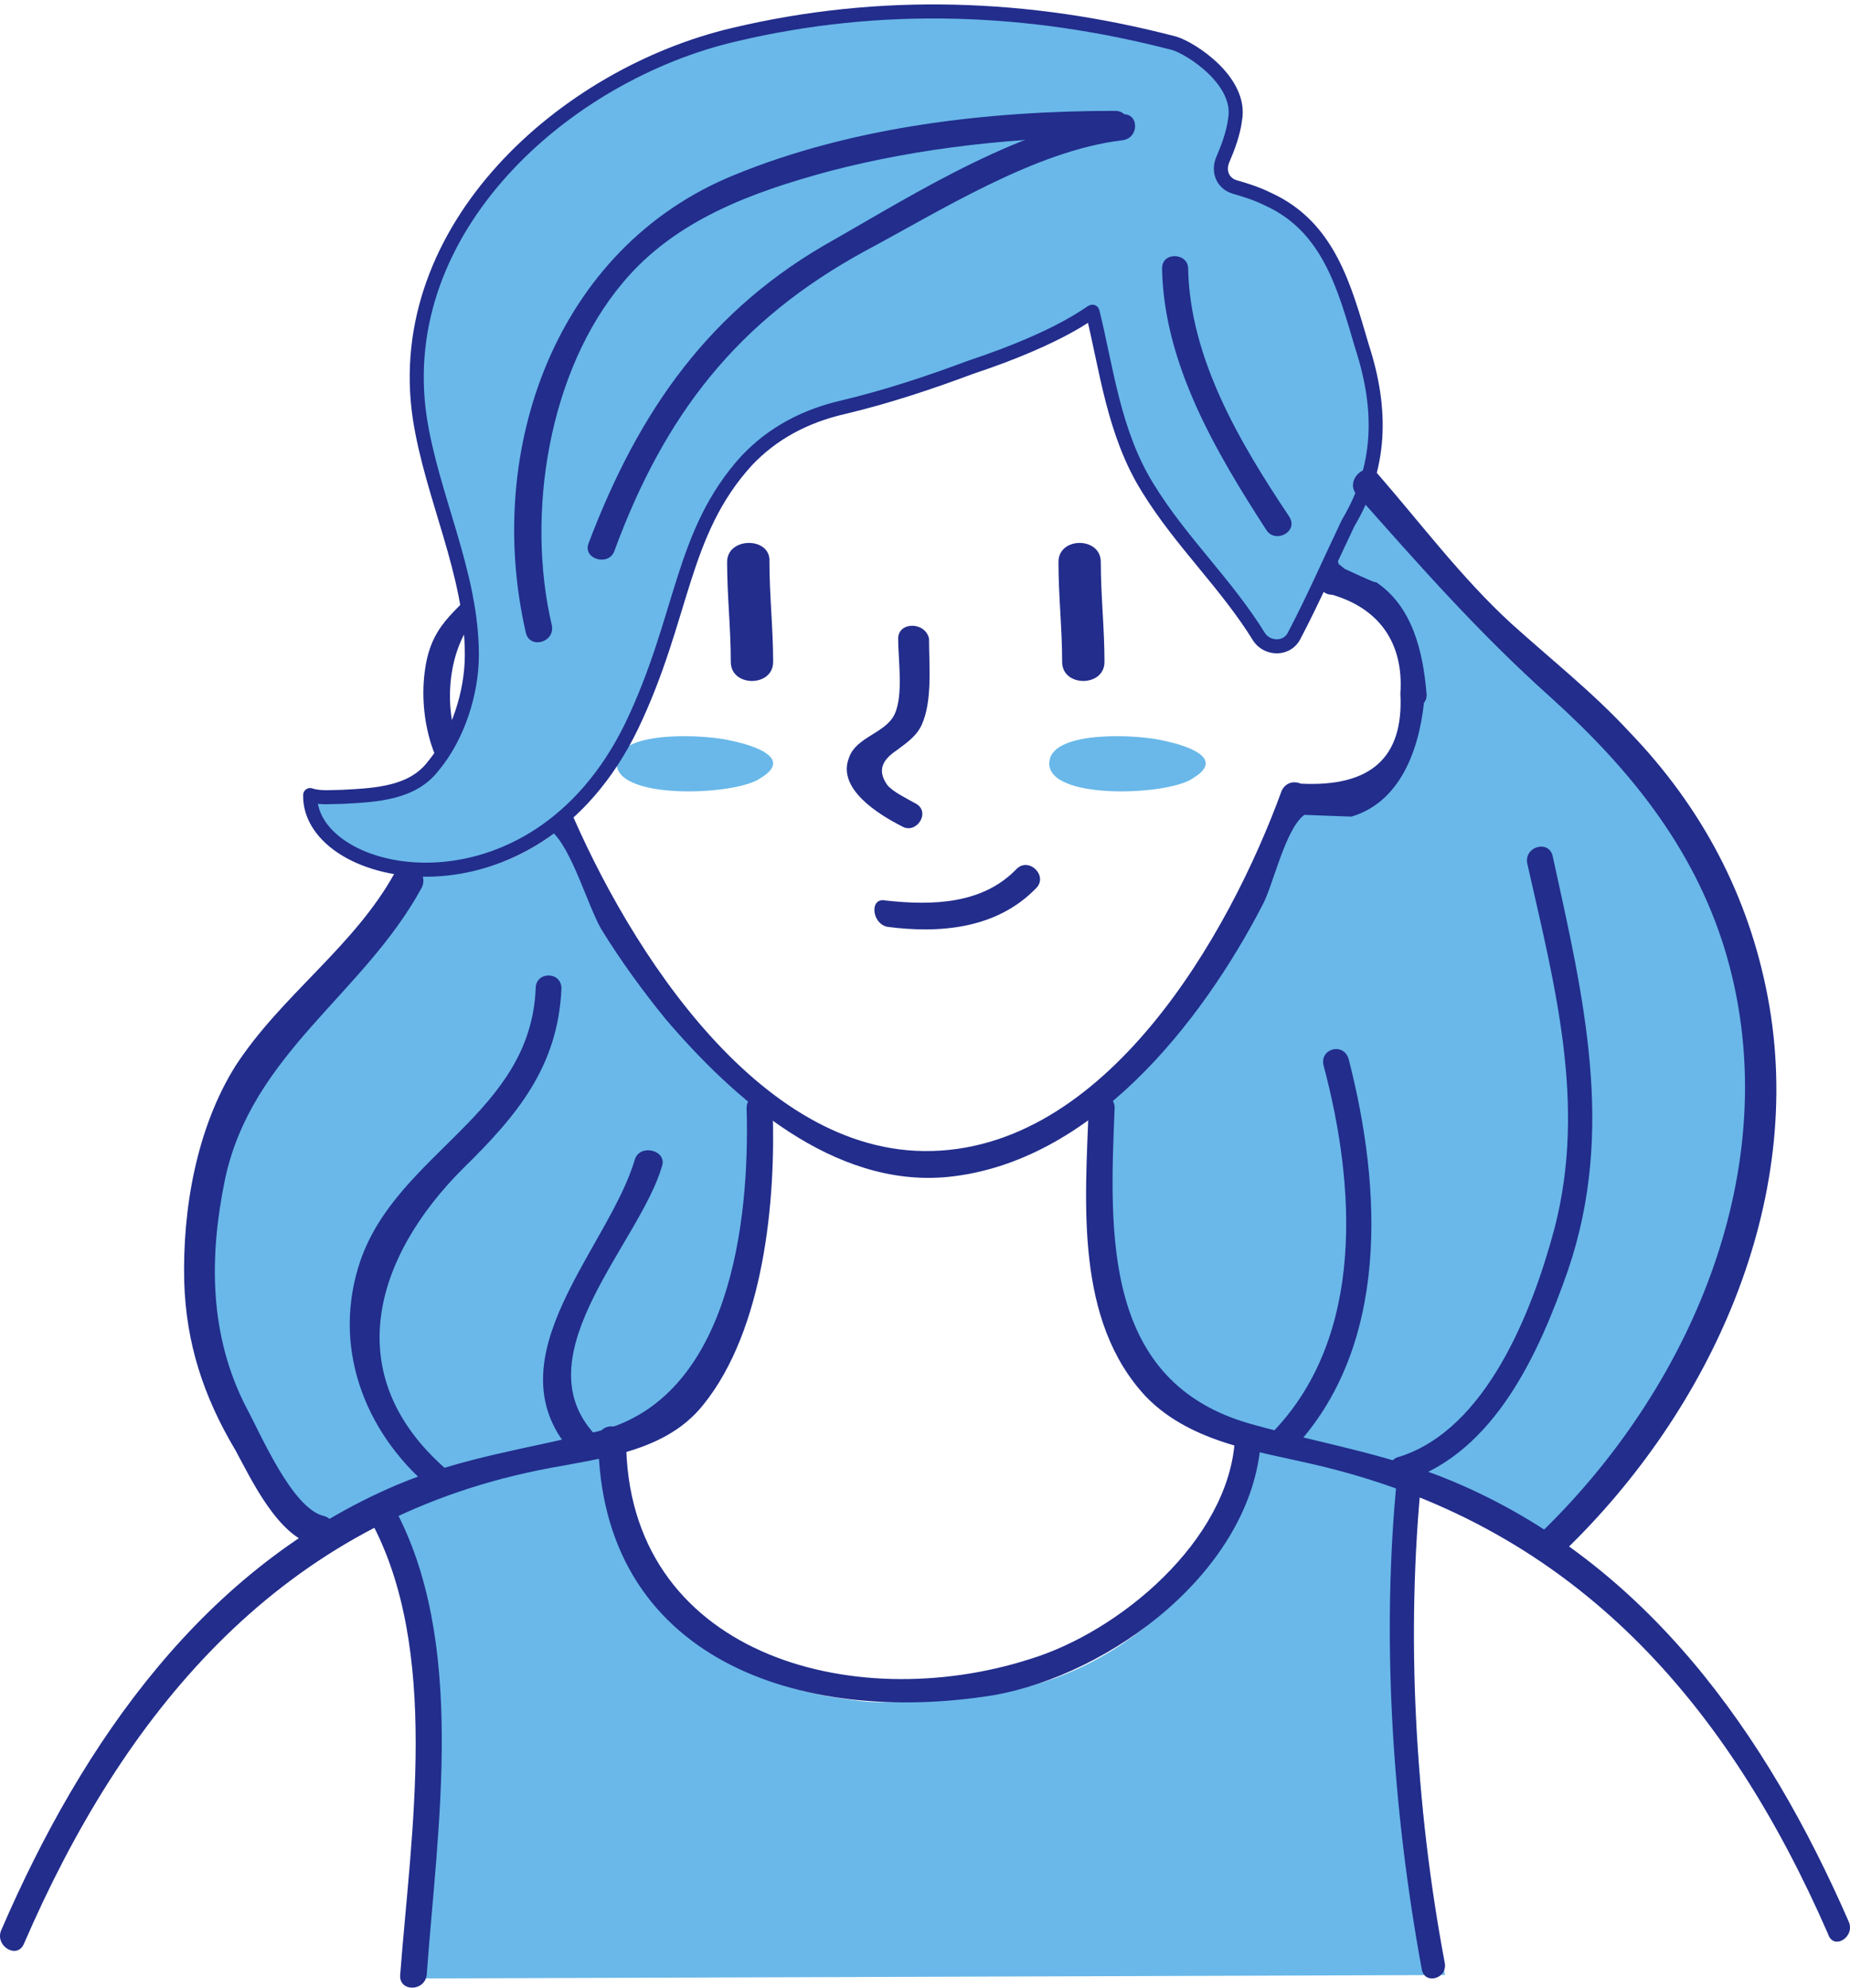 <svg xmlns="http://www.w3.org/2000/svg" width="201" height="216">
  <g fill="none">
    <path d="M61.233 89.762c-5.477 4.525-11.71 5.845-16.81 5.279v.189c-5.101 10.934-16.623 15.836-20.213 28.278-2.455 8.672-3.4 19.795.378 27.902 1.511 3.016 8.122 15.27 10.389 14.893l.189.189a67.381 67.381 0 0118.889-7.73l12.655-2.639 1.322-.189c4.534-.942 8.311-4.336 10.011-8.672 1.134-3.393 2.456-7.164 3.212-9.803 1.7-5.656 2.077-12.254 1.7-17.156l.566-.565c-8.878-6.787-17.189-17.533-22.289-29.976zm125.423 8.484c-4.912-12.443-14.356-20.55-24.178-29.033-5.29-4.713-9.634-10.933-13.978-16.023-.378 1.32-.944 2.827-1.7 4.147-.756 1.508-1.511 3.205-2.267 4.713v.943c4.911 0 9.067 5.467 9.067 12.254S149.633 87.5 144.533 87.5a6.818 6.818 0 01-3.777-1.131c-4.723 13.762-13.034 26.016-22.478 33.369l1.7.188c0 5.09-1.134 10.18-.19 15.082.756 3.96 1.512 6.787 2.456 9.238 1.7 5.467 6.234 9.426 11.712 10.934l13.788 3.394c2.078.565 3.967 1.13 5.856 1.696 5.478 1.886 10.389 4.337 14.922 7.353 5.856-5.656 9.822-10.746 13.6-17.721 8.878-16.59 11.711-33.37 4.534-51.656z" fill="#69B8E9"/>
    <path fill="#69B8E9" d="M67.157 157.375c.19 3.379-.38 6.195.758 9.573.948 2.816 2.654 5.256 4.36 7.696 4.928 6.57 12.888 9.197 20.66 10.136 3.79.563 7.77-.188 11.562-.375 21.608-1.127 32.032-20.648 32.032-26.842l.19-.563 11.562 2.816c2.085.563 3.98 1.126 5.876 1.689v.188c-2.085 17.831 1.137 44.86 2.843 52.932L44.98 215s1.706-24.214.948-30.97c-.569-5.632-1.137-13.703-4.549-18.583l-.379-.939c4.17-2.065 8.719-3.566 13.458-4.692l12.699-2.628v.187z"/>
    <path fill="#222D8C" d="M152.148 75.368c.379 6.968-3.223 10.17-10.805 9.792-.948-.376-1.706 0-2.085.754-5.687 15.63-19.146 39.359-38.86 39.17-18.955-.188-33.172-23.916-39.238-38.982-.379-.942-1.137-1.318-2.085-.753-11.373 4.896-14.217-17.702-3.412-20.904.569-.188.948-.753 1.138-1.318.379-24.481 10.236-48.586 37.532-51.223 29.76-2.825 47.958 24.293 48.905 51.223 0 .753.57 1.507 1.517 1.507 5.118 1.506 7.772 5.273 7.393 10.734.19 1.883 3.032 1.883 2.843 0-.38-4.52-1.517-9.604-5.687-12.24 1.138.752-3.601-1.507-3.222-1.32-2.844-2.447.19 1.884-.758-.94-.759-2.26-.19-9.228-.948-12.242-3.223-12.805-10.426-24.858-21.61-32.39C104.38 3.994 77.083 7.383 63.814 25.65c-3.601 4.897-5.876 10.546-7.393 16.384-1.516 5.462-.568 16.196-3.601 20.527-2.654 3.767-5.876 4.708-6.635 10.17-.758 5.084.759 11.864 5.498 14.877 1.516.941 2.843.941 4.738 1.506 4.17 1.13.57-1.318 3.412 1.13 2.275 1.883 3.981 8.098 5.498 10.734 2.085 3.39 4.549 6.78 7.013 9.793 7.393 8.663 18.198 18.267 30.519 17.137 15.733-1.507 27.675-16.76 34.31-29.566 1.137-2.072 2.464-8.286 4.549-9.793 0 0 4.739.189 5.118.189 5.687-1.695 7.582-8.098 7.961-13.371.38-1.695-2.464-1.695-2.653 0z"/>
    <path fill="#222D8C" d="M97.583 69.403c0 2.244.592 6.172-.395 8.23-.986 2.057-4.143 2.43-4.932 4.675-1.381 3.367 3.157 6.172 5.721 7.482 1.579.935 3.157-1.497 1.579-2.432-.987-.56-2.565-1.31-3.157-2.057-1.184-1.684-.394-2.806.987-3.74.986-.75 2.17-1.497 2.762-2.806 1.183-2.619.789-6.547.789-9.352-.395-1.87-3.354-1.87-3.354 0zM79 61.07c0 3.682.4 7.178.4 10.86 0 2.76 4.6 2.76 4.6 0 0-3.682-.4-7.178-.4-10.86.2-2.76-4.6-2.76-4.6 0zm36 0c0 3.682.4 7.178.4 10.86 0 2.76 4.6 2.76 4.6 0 0-3.682-.4-7.178-.4-10.86 0-2.76-4.6-2.76-4.6 0zm85.858 147.747c-8.841-20.272-22.008-39.043-43.075-47.865-7.147-3.003-14.483-4.13-21.819-6.194-16.176-4.505-15.424-20.648-14.86-34.35 0-1.877-2.82-1.877-2.82 0-.377 10.324-1.506 23.088 6.206 31.347 5.079 5.255 12.79 6.006 19.562 7.695 27.274 6.758 43.639 25.716 54.548 50.68.565 1.878 3.01.376 2.258-1.313zM2.59 211.252c10.734-24.84 27.306-45.13 54.611-51.199 6.591-1.517 14.688-1.706 19.208-7.395 6.59-8.154 7.91-22.186 7.532-32.236 0-1.896-2.824-1.896-2.824 0 .376 12.515-1.883 31.478-16.007 35.08-7.532 1.897-14.877 2.845-22.032 5.879-20.903 8.912-34.085 27.875-42.936 48.354-.753 1.706 1.695 3.223 2.448 1.517zM96.4 100.716c5.774.762 11.934.19 16.168-4.193 1.348-1.334-.77-3.43-2.117-2.096-3.657 3.811-9.047 4.002-14.244 3.43-1.732-.38-1.54 2.478.193 2.859z"/>
    <path fill="#69B8E9" d="M126.578 80.523c-2.662-.703-11.977-1.23-12.548 2.109-.76 4.392 12.928 3.865 15.59 1.932 4.372-2.635-3.042-4.04-3.042-4.04zm-47 0c-2.662-.703-11.977-1.23-12.548 2.109-.76 4.392 12.928 3.865 15.59 1.932 4.372-2.635-3.042-4.04-3.042-4.04z"/>
    <path fill="#222D8C" d="M65 156.4c.189 23.904 21.919 31.187 42.892 27.826 12.849-2.241 28.154-13.633 29.099-27.639.189-1.867-2.645-1.867-2.834 0-.756 10.832-12.471 20.73-22.297 23.717-19.273 6.163-43.837-.56-43.837-23.903-.189-1.868-3.023-1.868-3.023 0zm-24.784 8.75c7.686 14.067 4.42 34.217 3.267 49.424-.192 1.901 2.69 1.901 2.882 0 1.153-15.967 4.42-36.307-3.65-50.944-.962-1.52-3.46 0-2.499 1.52zm111.597-4.872c-1.776 17.605-.533 36.346 2.665 53.762.355 1.703 2.843.946 2.487-.758-3.197-17.037-4.263-35.588-2.487-53.004.178-1.704-2.487-1.704-2.665 0z"/>
    <path fill="#69B8E9" stroke="#222D8C" stroke-linecap="round" stroke-linejoin="round" stroke-width="1.526" d="M147.978 37.647c-1.89-6.4-3.59-12.988-10.2-16-1.134-.565-2.267-.941-3.59-1.318-1.321-.376-1.888-1.694-1.321-3.011.566-1.318 1.133-2.824 1.322-4.33.755-4.14-4.722-7.717-6.611-8.282C111.71.565 95.656 0 79.788 3.765c-18.51 4.33-37.21 21.082-34.188 41.6 1.322 8.659 5.667 16.94 5.667 25.788 0 4.141-1.511 8.847-4.156 12.047-2.267 3.012-6.233 3.2-9.822 3.388-1.133 0-2.456.188-3.59-.188-.188 9.412 24.179 14.682 34.945-7.53 5.667-11.858 5.29-20.894 12.467-28.8 2.833-3.011 6.422-4.894 10.578-5.835 4.722-1.13 9.255-2.635 13.789-4.33 10.2-3.387 13.222-6.21 13.222-6.023 1.511 6.024 2.267 13.177 6.044 19.2 3.59 5.836 8.5 10.353 12.09 16.189.944 1.317 3.022 1.317 3.777-.189 2.078-3.953 3.967-8.282 5.856-12.235 3.589-6.023 3.777-12.235 1.51-19.2z"/>
    <path fill="#222D8C" d="M126.256 29.176c.188 10.354 5.854 19.954 11.333 28.424.944 1.506 3.589.188 2.455-1.506-5.288-7.906-10.766-17.13-10.955-26.918 0-1.694-2.833-1.882-2.833 0zm-66.3 38.777c-2.834-12.047-.378-27.67 7.744-37.27 5.667-6.777 13.978-9.789 22.289-12.048C100 16 110.767 14.871 121.156 14.871c1.888 0 1.888-2.824 0-2.824-13.79 0-28.523 1.694-41.367 6.965-19.456 7.906-27.2 29.93-22.667 49.694.378 1.882 3.211 1.13 2.834-.753z"/>
    <path fill="#222D8C" d="M66.756 59.859c5.477-14.87 13.41-25.035 27.2-32.565 8.122-4.33 18.51-10.918 27.955-12.047 1.889-.188 1.889-3.012 0-2.823-10.578 1.129-22.289 8.47-31.167 13.552-13.6 7.53-21.344 18.636-26.822 33.13-.566 1.694 2.267 2.447 2.834.753zM42.91 94.817c-4.425 8.062-12.313 13.311-17.315 20.998-4.232 6.749-5.772 15.56-5.58 23.435.193 6.749 2.117 12.56 5.58 18.372 1.732 3.188 4.618 9.374 8.658 10.312 2.116.562 2.886-2.625.962-3.187-3.463-.75-6.926-9-8.465-11.812-4.04-7.874-4.04-16.31-2.31-24.747 2.887-13.686 15.007-20.06 21.356-31.684.962-1.874-1.731-3.562-2.886-1.687zm104.493-41.059c6.843 7.725 13.306 15.073 21.1 22.045 8.554 7.725 15.398 16.203 18.82 27.131 7.033 22.799-3.042 47.104-19.58 63.308-1.521 1.507.76 3.768 2.28 2.26 15.779-15.26 26.234-37.87 22.052-60.104-2.091-11.116-7.224-20.725-15.018-28.827-3.992-4.334-8.554-7.913-12.926-11.87-5.323-4.899-9.695-10.74-14.447-16.204-1.33-1.507-3.612.754-2.281 2.261z"/>
    <path fill="#222D8C" d="M48.499 159.68c-11.756-10.225-7.837-23.1 1.865-32.757C56.15 121.243 60.627 115.94 61 107.42c0-1.893-2.799-1.893-2.799 0-.56 13.633-14.927 17.799-19.032 29.538-3.172 9.278.373 18.556 7.464 24.615 1.306 1.326 3.358-.757 1.866-1.893zm15.778-4.201c-7.254-8.569 5.293-20.564 7.646-28.751.588-1.714-2.353-2.476-2.941-.762-2.745 9.52-15.684 21.516-7.058 31.607 1.568 1.333 3.529-.761 2.353-2.094zm88.533 5.447c9.614-3.195 14.42-13.906 17.563-22.926 5.176-15.221 1.664-29.69-1.664-44.912-.37-1.879-3.143-1.127-2.773.752 2.958 13.154 6.47 26.12 2.958 39.65-2.403 9.02-7.395 21.798-16.823 24.805-1.849.376-1.11 3.194.74 2.63zm-8.987-45.069c3.432 12.895 4.515 29.202-5.418 39.632-1.264 1.327.722 3.413 1.987 2.086 10.655-11.188 9.752-28.444 6.14-42.477-.542-1.896-3.25-1.137-2.709.759z"/>
  </g>
</svg>